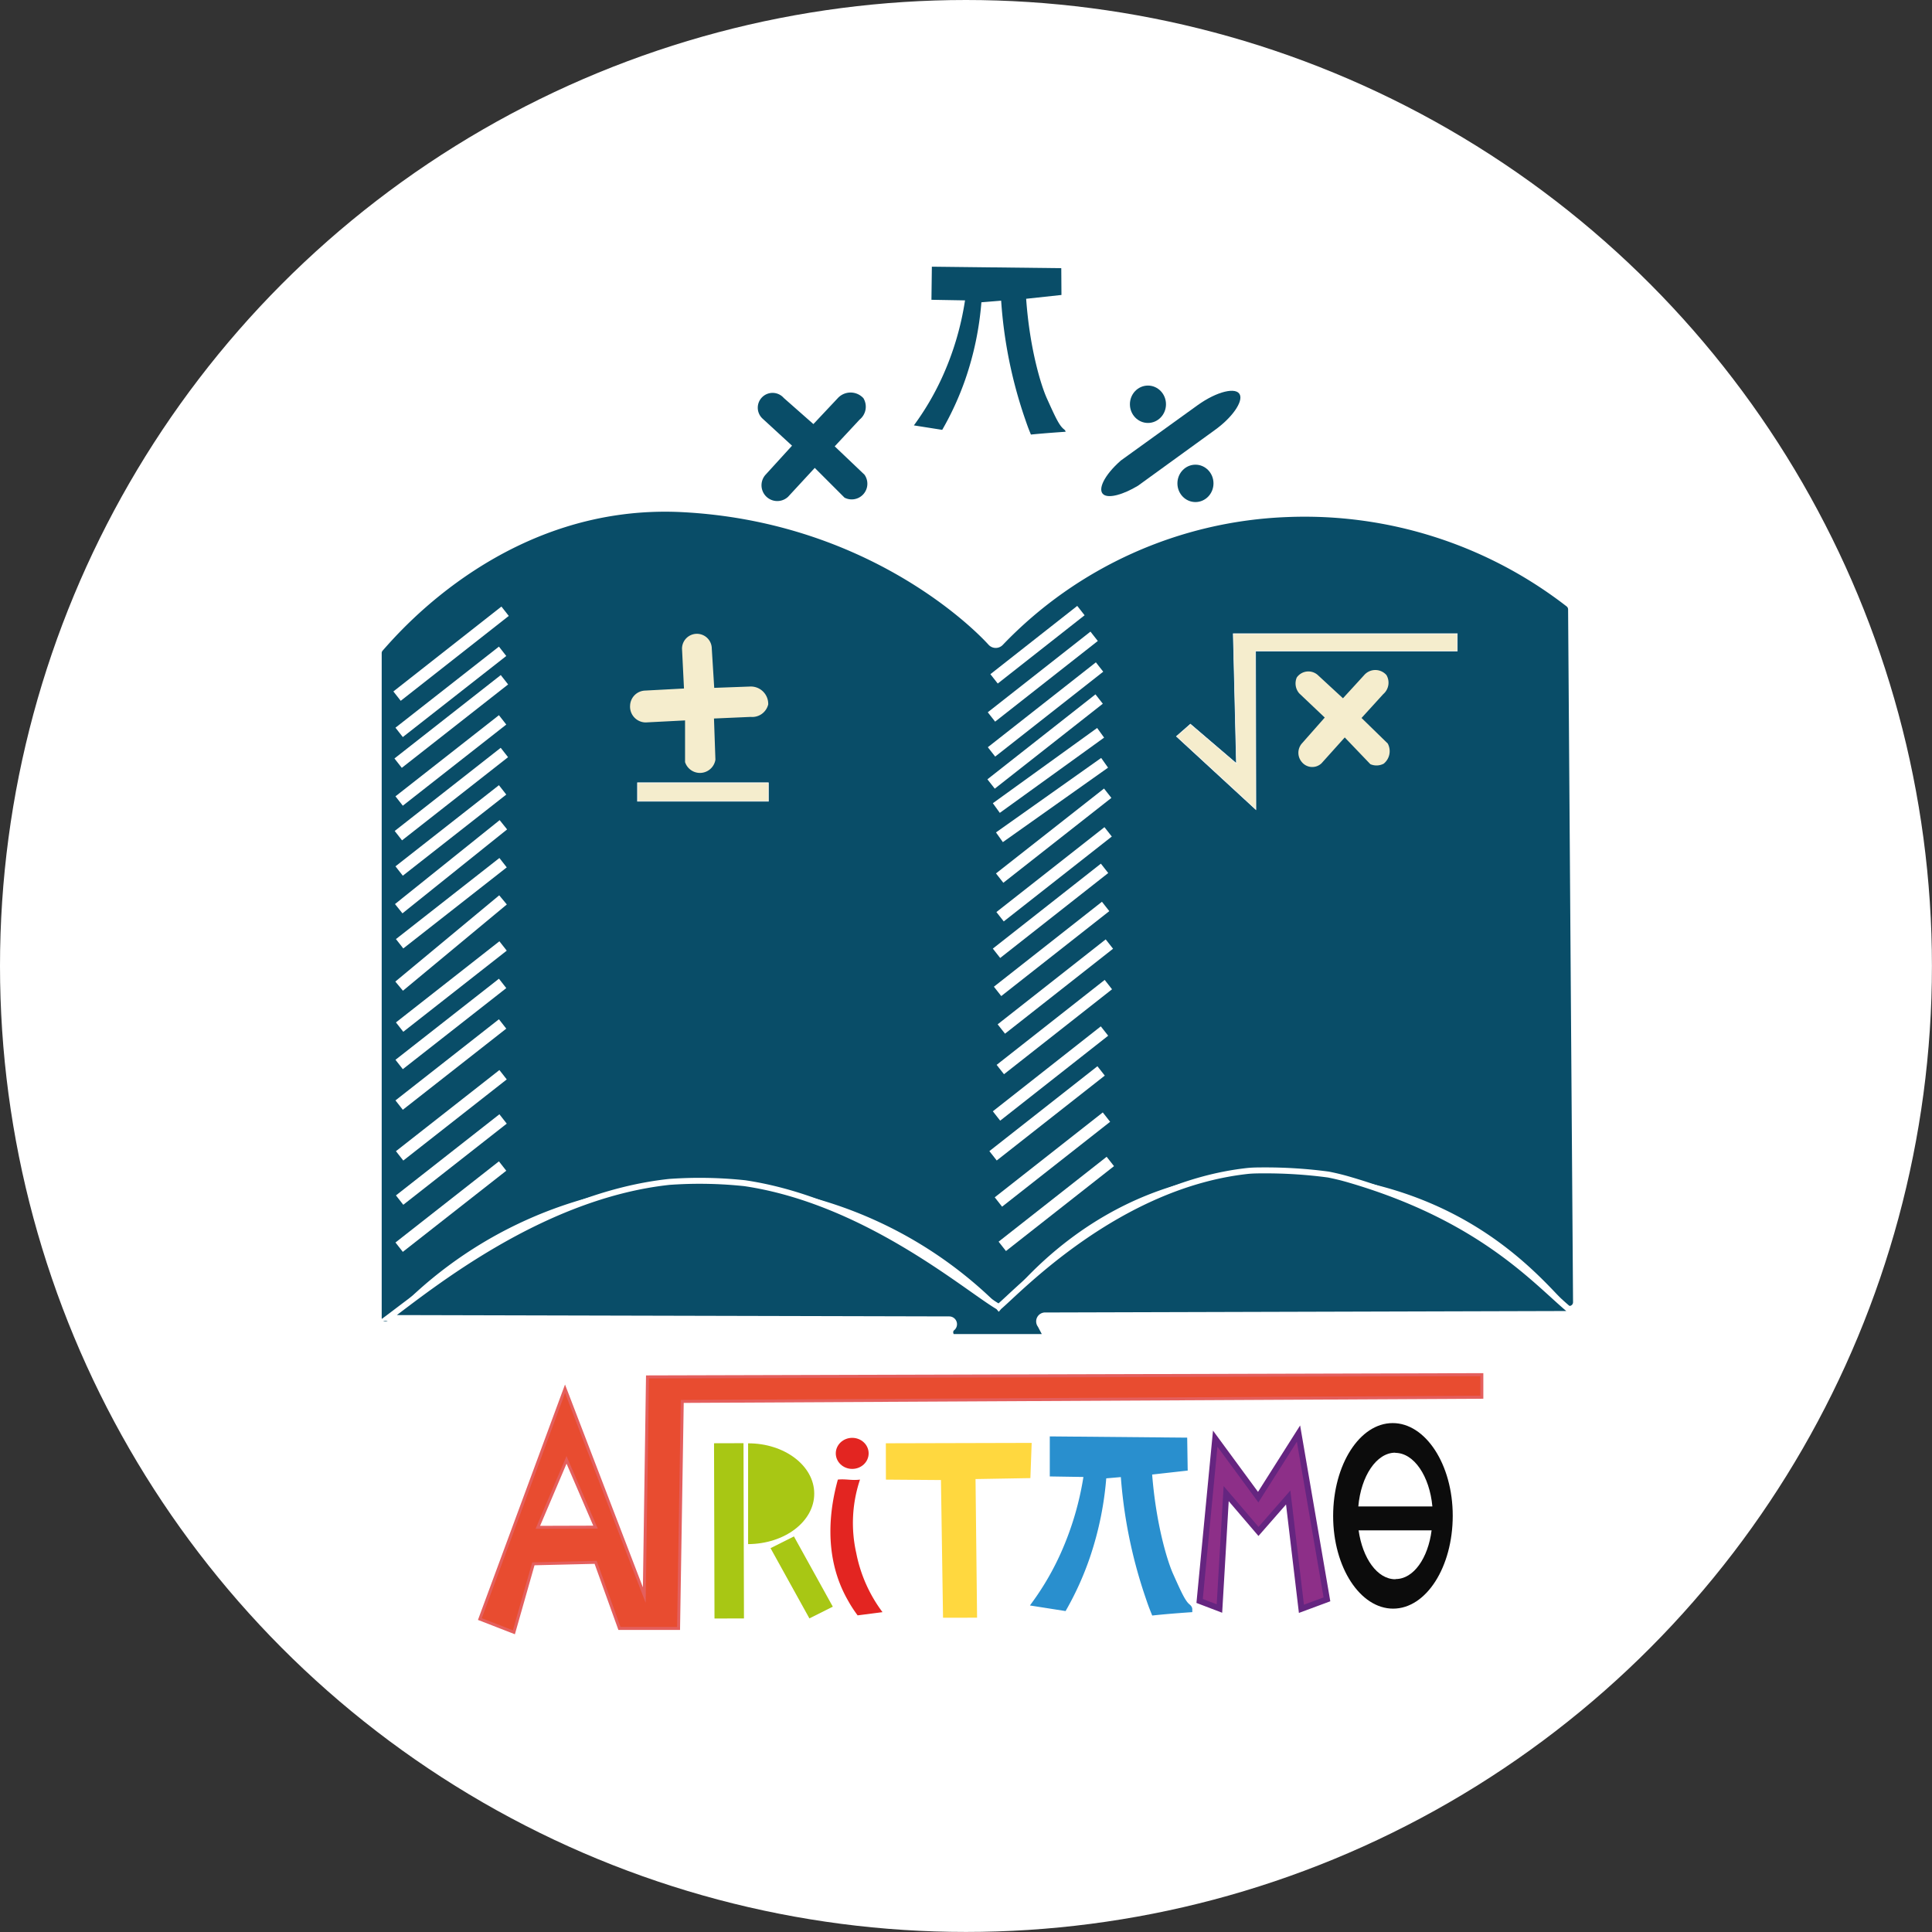 <svg id="Capa_1" data-name="Capa 1" xmlns="http://www.w3.org/2000/svg" viewBox="0 0 324.55 324.55"><rect x="0" y="0" width="324.55" height="324.55" fill="#333333" stroke="none"/><defs><style>.cls-1{fill:#fff;}.cls-15,.cls-2,.cls-4,.cls-6{fill:none;}.cls-2{stroke:#1d1d1b;}.cls-10,.cls-11,.cls-12,.cls-13,.cls-2,.cls-4,.cls-5,.cls-6,.cls-8{stroke-miterlimit:10;}.cls-3,.cls-5{fill:#094d68;}.cls-4{stroke:#2790cf;}.cls-5,.cls-6,.cls-8{stroke:#fff;}.cls-6{stroke-width:2px;}.cls-7,.cls-8{fill:#f5edcd;}.cls-8{stroke-width:0.1px;}.cls-9{fill:#a8c714;}.cls-10{fill:#8d2f88;stroke:#652580;}.cls-11{fill:#e84c30;stroke:#e45f5d;stroke-width:0.5px;}.cls-12{fill:#ffd83f;stroke:#ffd83f;}.cls-13{fill:#298fce;stroke:#298fce;}.cls-14{fill:#e32521;}.cls-16{fill:#0c0c0c;}</style></defs><circle class="cls-1" cx="162.27" cy="162.27" r="162.27"/><path class="cls-2" d="M514.31,315.56" transform="translate(-258.53 -135.64)"/><path class="cls-3" d="M390.19,202.49a2.49,2.49,0,1,0-3.54,3.49l4.93,4.53-4.43,4.86a2.65,2.65,0,0,0,3.77,3.72l4.48-4.85,5,5a2.63,2.63,0,0,0,3.35-3.86l-5-4.76,4.2-4.51a2.77,2.77,0,0,0,.62-3.58,2.92,2.92,0,0,0-4.31,0l-4.09,4.35Z" transform="translate(-258.53 -135.64)"/><path class="cls-2" d="M438.28,189.26" transform="translate(-258.53 -135.64)"/><path class="cls-3" d="M436.81,180.69l-21.74-.25L415,186l5.64.1a48.77,48.77,0,0,1-3.88,13,45.55,45.55,0,0,1-4.71,8l4.76.75a49.76,49.76,0,0,0,3.86-8.43,52.18,52.18,0,0,0,2.72-13l3.32-.27a76.63,76.63,0,0,0,3.89,19.49c.48,1.39.59,1.74,1.11,3,2.48-.25,5.82-.47,5.82-.47,0-.21-.21-.37-.31-.45-.8-.65-1.47-2.15-2.83-5.16-.93-2.05-2.87-8.17-3.48-16.73l5.93-.64Z" transform="translate(-258.53 -135.64)"/><path class="cls-4" d="M460.21,312.81" transform="translate(-258.53 -135.64)"/><ellipse class="cls-3" cx="192.84" cy="67.91" rx="3.03" ry="3.14"/><ellipse class="cls-3" cx="200.82" cy="81.2" rx="3.03" ry="3.14"/><path class="cls-3" d="M466.81,201.94c-.57-1.32-3.81-.59-7.09,1.76L446.82,213c-2.86,2.51-4,5-2.86,5.75.92.6,3.21,0,5.73-1.51l12.89-9.34C465.54,205.78,467.34,203.15,466.81,201.94Z" transform="translate(-258.53 -135.64)"/><path class="cls-5" d="M371.28,335a48,48,0,0,1,12.69.26A70,70,0,0,1,426.61,356l.05,0,.06-.05c2.26-2.83,16.14-21.52,41.87-22.83a43.62,43.62,0,0,1,13.45.62c22.9,3.09,34,15.75,39.29,21.41a1.12,1.12,0,0,0,1.95-.78L522.45,238a1.14,1.14,0,0,0-.42-.87A72.29,72.29,0,0,0,474.71,222a70.28,70.28,0,0,0-48.08,21.62,1.13,1.13,0,0,1-1.66,0c-4-4.39-22-20.87-51.7-22.44-29.36-1.56-47.8,20-50.84,23.43a1.14,1.14,0,0,0-.28.75V357a1.13,1.13,0,0,0,1.8.91h0l.18-.17A70.19,70.19,0,0,1,371.28,335Z" transform="translate(-258.53 -135.64)"/><path class="cls-5" d="M485.3,333.84c-1.21-.36-2.41-.65-3.61-.89a79.2,79.2,0,0,0-10.69-.7c-.93,0-1.85,0-2.75.08-22,2.35-38.66,20.14-41.88,22.83l-.06.07-.05-.06c-5.48-3.22-22.3-17.75-42.63-20.77A72.58,72.58,0,0,0,376,334c-1.72,0-3.39.07-5,.18-21.44,2.3-40.06,17.47-47.29,22.87l94.29.23a.81.81,0,0,1,.44,1.48h0c-.58.54-.18,1.67.44,1.48h15.48l-1.05-2a1,1,0,0,1,.87-1.62l88.87-.25h0C517.47,352.11,508.61,340.67,485.3,333.84Z" transform="translate(-258.53 -135.64)"/><line class="cls-6" x1="66.7" y1="116.94" x2="84.85" y2="102.68"/><line class="cls-6" x1="66.88" y1="128.2" x2="84.74" y2="114.19"/><line class="cls-6" x1="66.92" y1="140.38" x2="84.73" y2="126.41"/><line class="cls-6" x1="66.98" y1="152.65" x2="84.56" y2="138.55"/><line class="cls-6" x1="67.05" y1="165.66" x2="84.5" y2="151.17"/><line class="cls-6" x1="67.05" y1="178.82" x2="84.43" y2="165.2"/><path class="cls-6" d="M445.82,319.18" transform="translate(-258.53 -135.64)"/><path class="cls-6" d="M429,332.25" transform="translate(-258.53 -135.64)"/><path class="cls-6" d="M446.11,327.51" transform="translate(-258.53 -135.64)"/><path class="cls-6" d="M429.1,340.75" transform="translate(-258.53 -135.64)"/><path class="cls-6" d="M444.49,246.34" transform="translate(-258.53 -135.64)"/><path class="cls-6" d="M427.31,258.75" transform="translate(-258.53 -135.64)"/><line class="cls-6" x1="167.37" y1="135.74" x2="184.89" y2="123.1"/><path class="cls-6" d="M444.35,275.66" transform="translate(-258.53 -135.64)"/><path class="cls-6" d="M427.57,288.27" transform="translate(-258.53 -135.64)"/><path class="cls-6" d="M444.25,290.1" transform="translate(-258.53 -135.64)"/><path class="cls-6" d="M426.38,304.11" transform="translate(-258.53 -135.64)"/><path class="cls-6" d="M445.5,305.14" transform="translate(-258.53 -135.64)"/><path class="cls-6" d="M427.69,319.11" transform="translate(-258.53 -135.64)"/><path class="cls-7" d="M487.25,256.25l3.64-4a2.53,2.53,0,0,0,.55-3.2,2.48,2.48,0,0,0-3.75,0c-1.18,1.3-2.37,2.59-3.56,3.89L479.86,249a2.38,2.38,0,0,0-3.49.45,2.54,2.54,0,0,0,.42,2.67l4.28,4.06-3.84,4.35a2.39,2.39,0,0,0,0,3.14,2.26,2.26,0,0,0,3.3.19l3.9-4.34,4.3,4.49a2.59,2.59,0,0,0,2.24-.08,2.7,2.7,0,0,0,.68-3.39Z" transform="translate(-258.53 -135.64)"/><path class="cls-8" d="M503.33,245v-2.91H465.7l.53,21.81-7.73-6.61-2.34,2.05,13.34,12.29L469.45,245Z" transform="translate(-258.53 -135.64)"/><path class="cls-7" d="M373.61,256.66v7a2.63,2.63,0,0,0,5.1-.4l-.24-6.92,6.16-.27a2.76,2.76,0,0,0,2.95-2.1,2.92,2.92,0,0,0-3.07-3l-6,.22-.41-6.58a2.49,2.49,0,1,0-5,0l.33,6.69-6.56.35a2.61,2.61,0,0,0-2.49,2.48A2.65,2.65,0,0,0,367,257Z" transform="translate(-258.53 -135.64)"/><rect class="cls-8" x="107.09" y="131.49" width="21.99" height="3.11"/><line class="cls-6" x1="67.13" y1="194.17" x2="84.51" y2="180.54"/><line class="cls-6" x1="67.05" y1="209.51" x2="84.43" y2="195.88"/><path class="cls-6" d="M427.33,355.17" transform="translate(-258.53 -135.64)"/><path class="cls-6" d="M426.49,243.69" transform="translate(-258.53 -135.64)"/><path class="cls-6" d="M444.92,251.87" transform="translate(-258.53 -135.64)"/><path class="cls-6" d="M427,264.5" transform="translate(-258.53 -135.64)"/><line class="cls-6" x1="167.89" y1="140.65" x2="185.56" y2="128.14"/><path class="cls-6" d="M445.09,282.14" transform="translate(-258.53 -135.64)"/><path class="cls-6" d="M426.94,296.4" transform="translate(-258.53 -135.64)"/><path class="cls-6" d="M445.09,297.92" transform="translate(-258.53 -135.64)"/><path class="cls-6" d="M426.94,312.18" transform="translate(-258.53 -135.64)"/><path class="cls-6" d="M445.76,311.23" transform="translate(-258.53 -135.64)"/><path class="cls-6" d="M428.38,324.89" transform="translate(-258.53 -135.64)"/><path class="cls-6" d="M445.68,333.93" transform="translate(-258.53 -135.64)"/><path class="cls-6" d="M429.88,346.23" transform="translate(-258.53 -135.64)"/><path class="cls-6" d="M442.41,241" transform="translate(-258.53 -135.64)"/><path class="cls-6" d="M427,253.12" transform="translate(-258.53 -135.64)"/><path class="cls-6" d="M440.55,237.29" transform="translate(-258.53 -135.64)"/><path class="cls-6" d="M426.49,248.32" transform="translate(-258.53 -135.64)"/><path class="cls-6" d="M445.19,268" transform="translate(-258.53 -135.64)"/><path class="cls-6" d="M427,282.24" transform="translate(-258.53 -135.64)"/><line class="cls-6" x1="166.56" y1="126.31" x2="184.71" y2="112.05"/><line class="cls-6" x1="166.49" y1="131.7" x2="184.64" y2="117.43"/><line class="cls-6" x1="166.55" y1="120.44" x2="183.8" y2="106.89"/><line class="cls-6" x1="166.99" y1="114.04" x2="181.58" y2="102.57"/><line class="cls-6" x1="167.93" y1="147.51" x2="186.08" y2="133.25"/><line class="cls-6" x1="168" y1="154" x2="186.15" y2="139.74"/><line class="cls-6" x1="167.4" y1="160.14" x2="185.55" y2="145.87"/><line class="cls-6" x1="167.58" y1="166.54" x2="185.73" y2="152.27"/><line class="cls-6" x1="168.21" y1="172.86" x2="186.36" y2="158.59"/><line class="cls-6" x1="168.04" y1="179.67" x2="186.19" y2="165.4"/><line class="cls-6" x1="167.4" y1="187.47" x2="185.54" y2="173.2"/><line class="cls-6" x1="166.82" y1="194.16" x2="184.97" y2="179.9"/><line class="cls-6" x1="167.72" y1="201.92" x2="185.87" y2="187.66"/><line class="cls-6" x1="168.37" y1="209.37" x2="186.52" y2="195.11"/><line class="cls-6" x1="67.13" y1="201.6" x2="84.51" y2="187.97"/><line class="cls-6" x1="67.05" y1="185.64" x2="84.43" y2="172.01"/><line class="cls-6" x1="67.13" y1="172.54" x2="84.51" y2="158.91"/><line class="cls-6" x1="67.13" y1="158.54" x2="84.51" y2="144.92"/><line class="cls-6" x1="67.05" y1="146.32" x2="84.43" y2="132.69"/><line class="cls-6" x1="67.05" y1="134.56" x2="84.43" y2="120.93"/><line class="cls-6" x1="67.05" y1="123.03" x2="84.43" y2="109.41"/><rect class="cls-9" x="378.49" y="378.11" width="4.95" height="29.44" transform="translate(-259.53 -134.67) rotate(-0.15)"/><path class="cls-9" d="M395.31,386.54c0-4.68-5-8.46-11.11-8.44l0,16.93C390.37,395,395.33,391.21,395.31,386.54Z" transform="translate(-258.53 -135.64)"/><polygon class="cls-9" points="133.37 258.1 129.44 260.07 135.97 271.87 139.9 269.9 133.37 258.1"/><polygon class="cls-10" points="211.36 251.5 204.14 241.67 201.52 268.94 204.85 270.21 205.98 250.91 211.41 257.26 216.4 251.56 218.62 270.26 222.91 268.67 218.13 240.82 211.36 251.5"/><path class="cls-11" d="M367.3,366.94l-.54,36.65-13.31-34.66-14.31,38.69,5.72,2.22,3.27-11.5,10.46-.25,4,11.11,9.93,0,.62-38.14,134.32-.7v-3.8Zm-18.42,25.27,4.82-11.33,4.87,11.3Z" transform="translate(-258.53 -135.64)"/><polygon class="cls-12" points="172.79 242.89 149.31 242.95 149.32 248.06 158.56 248.13 158.91 271.26 163.63 271.25 163.37 247.97 172.61 247.81 172.79 242.89"/><path class="cls-13" d="M457.47,377.64l-22.09-.2,0,5.73,5.73.09a51.18,51.18,0,0,1-3.91,13.45,46.3,46.3,0,0,1-4.77,8.26l4.84.76a50.73,50.73,0,0,0,3.91-8.73,54.6,54.6,0,0,0,2.72-13.48l3.38-.29a80.69,80.69,0,0,0,4,20.15c.49,1.44.6,1.8,1.13,3.11,2.52-.27,5.91-.5,5.91-.5,0-.22-.21-.39-.31-.47-.81-.67-1.5-2.22-2.89-5.32-.95-2.13-2.93-8.45-3.58-17.3l6-.67Z" transform="translate(-258.53 -135.64)"/><path class="cls-14" d="M402.37,396.53a22.93,22.93,0,0,1,.63-12.34c-1.4.19-2.33-.14-3.72,0-1.21,4.35-2.68,12.62,1.66,20.24A21.41,21.41,0,0,0,402.6,407l4.18-.54A24.29,24.29,0,0,1,402.37,396.53Z" transform="translate(-258.53 -135.64)"/><ellipse class="cls-14" cx="401.68" cy="379.81" rx="2.76" ry="2.61" transform="translate(-259.38 -134.75) rotate(-0.13)"/><path class="cls-15" d="M499.15,388.71c-.47-5.12-3.08-9-6.24-9s-5.76,3.95-6.2,9.07Z" transform="translate(-258.53 -135.64)"/><path class="cls-15" d="M486.81,392.69c.66,4.71,3.16,8.22,6.15,8.21s5.47-3.53,6.11-8.24Z" transform="translate(-258.53 -135.64)"/><path class="cls-16" d="M492.48,374.7c-5.55,0-10,7-10,15.61s4.54,15.57,10.09,15.56,10-7,10-15.61S498,374.69,492.48,374.7Zm.43,5c3.16,0,5.77,3.92,6.24,9l-12.44,0C487.15,383.62,489.75,379.67,492.91,379.67Zm0,21.23c-3,0-5.49-3.5-6.15-8.21l12.26,0C498.43,397.37,496,400.89,493,400.9Z" transform="translate(-258.53 -135.64)"/></svg>